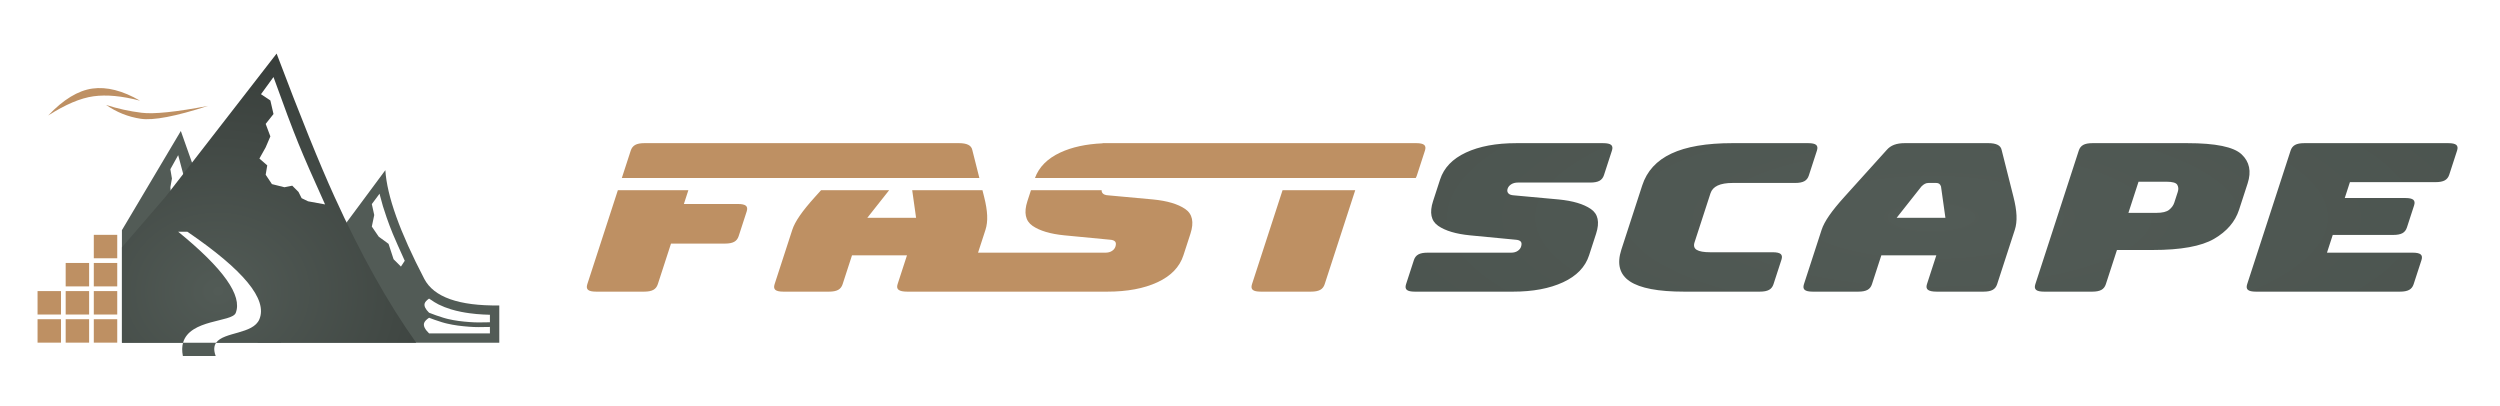 <?xml version="1.0" encoding="UTF-8" standalone="no"?>
<svg
   xmlns:dc="http://purl.org/dc/elements/1.1/"
   xmlns:cc="http://creativecommons.org/ns#"
   xmlns:rdf="http://www.w3.org/1999/02/22-rdf-syntax-ns#"
   xmlns:svg="http://www.w3.org/2000/svg"
   xmlns="http://www.w3.org/2000/svg"
   xmlns:sodipodi="http://sodipodi.sourceforge.net/DTD/sodipodi-0.dtd"
   xmlns:inkscape="http://www.inkscape.org/namespaces/inkscape"
   style="isolation:isolate"
   viewBox="440 302 1600 260"
   version="1.1"
   id="svg97"
   sodipodi:docname="fastscape_logo_rect_large.svg"
   inkscape:version="1.0 (4035a4f, 2020-05-01)"
   inkscape:export-filename="/Users/bbovy/Git/github/fastscape-lem/design/logo/fastscape_logo_rect_large_highres.png"
   inkscape:export-xdpi="66.782524"
   inkscape:export-ydpi="66.782524">
  <sodipodi:namedview
     pagecolor="#ffffff"
     bordercolor="#666666"
     borderopacity="1"
     objecttolerance="10"
     gridtolerance="10"
     guidetolerance="10"
     inkscape:pageopacity="0"
     inkscape:pageshadow="2"
     inkscape:window-width="2189"
     inkscape:window-height="941"
     id="namedview99"
     showgrid="false"
     inkscape:zoom="0.47766347"
     inkscape:cx="539.80832"
     inkscape:cy="207.38318"
     inkscape:window-x="0"
     inkscape:window-y="23"
     inkscape:window-maximized="0"
     inkscape:current-layer="svg97"
     inkscape:document-rotation="0" />
  <defs
     id="defs5">
    <clipPath
       id="_clipPath_2NWExr3hhUzvsvQctasUYA1HHcJFqS7W">
      <rect
         x="440"
         y="302"
         width="320"
         height="320"
         id="rect2" />
    </clipPath>
    <radialGradient
       gradientUnits="userSpaceOnUse"
       gradientTransform="matrix(473.15,0.066,0.209,401.866,332.694,302.355)"
       r="0.5"
       cy="0.5"
       cx="0.5"
       fy="0.498"
       fx="0.504"
       id="_rgradient_0">
      <stop
         id="stop17"
         style="stop-color:rgb(82,91,86)"
         stop-opacity="1"
         offset="0%" />
      <stop
         id="stop19"
         style="stop-color:rgb(48,53,50)"
         stop-opacity="1"
         offset="100%" />
    </radialGradient>
    <defs
       id="defs29">
      <filter
         color-interpolation-filters="sRGB"
         filterUnits="objectBoundingBox"
         height="4"
         width="4"
         y="-2"
         x="-2"
         id="qyILmbcv1Z5UjMxJv2PF1QMCQZBPrlIP">
        <feGaussianBlur
           id="feGaussianBlur26"
           stdDeviation="0" />
      </filter>
    </defs>
    <defs
       id="defs64">
      <filter
         color-interpolation-filters="sRGB"
         filterUnits="objectBoundingBox"
         height="4"
         width="4"
         y="-2"
         x="-2"
         id="hNuQ8TjFhOFsQZOEfPSwIfp9HczsjC4O">
        <feGaussianBlur
           id="feGaussianBlur61"
           stdDeviation="0" />
      </filter>
    </defs>
    <defs
       id="defs78">
      <filter
         color-interpolation-filters="sRGB"
         filterUnits="objectBoundingBox"
         height="4"
         width="4"
         y="-2"
         x="-2"
         id="7oiNQtlayM8EZa5IBftR8V5hGyNAmMfZ">
        <feGaussianBlur
           id="feGaussianBlur75"
           stdDeviation="0" />
      </filter>
    </defs>
    <defs
       id="defs87">
      <filter
         color-interpolation-filters="sRGB"
         filterUnits="objectBoundingBox"
         height="4"
         width="4"
         y="-2"
         x="-2"
         id="c9Gs9VZ2GYBj3SsHXw8JiOiIKCIbliLB">
        <feGaussianBlur
           id="feGaussianBlur84"
           stdDeviation="0" />
      </filter>
    </defs>
    <radialGradient
       id="_rgradient_1"
       fx="0.5"
       fy="0.5"
       cx="0.5"
       cy="0.5"
       r="0.5"
       gradientTransform="matrix(388.735,-0.326,0.882,120.882,893.278,387.724)"
       gradientUnits="userSpaceOnUse">
      <stop
         offset="0%"
         stop-opacity="1"
         style="stop-color:rgb(82,91,86)"
         id="stop66" />
      <stop
         offset="97.826%"
         stop-opacity="1"
         style="stop-color:rgb(70,78,73)"
         id="stop68" />
    </radialGradient>
  </defs>
  <g
     id="g140"
     transform="matrix(3.9,0,0,3.9,-2567.34,-1306.076)">
    <path
       style="fill:url(#_rgradient_1);filter:url(#hNuQ8TjFhOFsQZOEfPSwIfp9HczsjC4O)"
       fill="url(#_rgradient_1)"
       fill-rule="evenodd"
       id="path71"
       d="m 1019.394,460.187 v 0 h -16.107 v 0 q -0.969,0 -1.308,-0.288 v 0 0 q -0.34,-0.287 -0.131,-0.931 v 0 l 1.287,-3.959 v 0 q 0.209,-0.644 0.736,-0.931 v 0 0 q 0.527,-0.288 1.495,-0.288 v 0 h 13.711 v 0 q 0.663,0 1.088,-0.288 v 0 0 q 0.425,-0.287 0.557,-0.693 v 0 0 q 0.187,-0.576 -0.056,-0.847 v 0 0 q -0.244,-0.27 -0.895,-0.304 v 0 l -7.415,-0.711 v 0 q -3.458,-0.338 -5.228,-1.557 v 0 0 q -1.77,-1.218 -0.846,-4.061 v 0 l 1.156,-3.554 v 0 q 0.935,-2.877 4.239,-4.417 v 0 0 q 3.304,-1.54 8.248,-1.54 v 0 h 14.272 v 0 q 0.968,0 1.308,0.288 v 0 0 q 0.34,0.288 0.13,0.931 v 0 l -1.309,4.027 v 0 q -0.209,0.643 -0.736,0.931 v 0 0 q -0.526,0.288 -1.495,0.288 v 0 h -11.876 v 0 q -0.663,0 -1.113,0.287 v 0 0 q -0.45,0.288 -0.593,0.728 v 0 0 q -0.143,0.44 0.114,0.745 v 0 0 q 0.258,0.304 0.91,0.338 v 0 l 7.374,0.677 v 0 q 3.458,0.338 5.254,1.557 v 0 0 q 1.795,1.218 0.871,4.061 v 0 l -1.155,3.554 v 0 q -0.935,2.877 -4.265,4.417 v 0 0 q -3.329,1.54 -8.222,1.54 z m 107.244,-18.04 h -4.587 l -1.661,5.111 h 4.587 v 0 q 1.478,0 2.102,-0.508 v 0 0 q 0.624,-0.507 0.833,-1.15 v 0 l 0.583,-1.794 v 0 q 0.209,-0.643 -0.085,-1.151 v 0 0 q -0.294,-0.508 -1.772,-0.508 z m -66.723,18.04 v 0 h -12.437 v 0 q -6.371,0 -8.905,-1.692 v 0 0 q -2.533,-1.693 -1.389,-5.213 v 0 l 3.422,-10.525 v 0 q 1.144,-3.52 4.784,-5.229 v 0 0 q 3.639,-1.71 10.01,-1.71 v 0 h 12.437 v 0 q 0.969,0 1.308,0.288 v 0 0 q 0.34,0.288 0.131,0.931 v 0 l -1.331,4.095 v 0 q -0.209,0.643 -0.736,0.931 v 0 0 q -0.527,0.287 -1.495,0.287 v 0 h -10.245 v 0 q -1.581,0 -2.483,0.423 v 0 0 q -0.902,0.424 -1.177,1.27 v 0 l -2.618,8.055 v 0 q -0.276,0.846 0.362,1.235 v 0 0 q 0.638,0.389 2.219,0.389 v 0 h 10.245 v 0 q 0.968,0 1.308,0.288 v 0 0 q 0.34,0.288 0.13,0.931 v 0 l -1.309,4.027 v 0 q -0.209,0.644 -0.736,0.931 v 0 0 q -0.526,0.288 -1.495,0.288 z m 26.509,-17.261 v 0 l -4.068,5.144 h 8.003 l -0.723,-5.144 v 0 q -0.105,-0.305 -0.291,-0.44 v 0 0 q -0.185,-0.136 -0.491,-0.136 v 0 h -1.274 v 0 q -0.306,0 -0.579,0.136 v 0 0 q -0.274,0.135 -0.577,0.44 z m 78.541,17.261 v 0 h -23.65 v 0 q -0.969,0 -1.308,-0.288 v 0 0 q -0.34,-0.287 -0.131,-0.931 v 0 l 7.13,-21.931 v 0 q 0.209,-0.643 0.736,-0.931 v 0 0 q 0.527,-0.288 1.495,-0.288 v 0 h 23.65 v 0 q 0.969,0 1.308,0.288 v 0 0 q 0.34,0.288 0.131,0.931 v 0 l -1.287,3.96 v 0 q -0.209,0.643 -0.736,0.93 v 0 0 q -0.527,0.288 -1.495,0.288 v 0 h -14.068 l -0.847,2.606 h 9.939 v 0 q 0.968,0 1.308,0.288 v 0 0 q 0.34,0.287 0.131,0.931 v 0 l -1.178,3.621 v 0 q -0.209,0.643 -0.735,0.931 v 0 0 q -0.527,0.287 -1.496,0.287 v 0 h -9.939 l -0.946,2.911 h 14.068 v 0 q 0.968,0 1.308,0.288 v 0 0 q 0.34,0.287 0.131,0.931 v 0 l -1.288,3.959 v 0 q -0.209,0.644 -0.736,0.931 v 0 0 q -0.526,0.288 -1.495,0.288 z m -85.121,-5.957 -1.54,4.738 v 0 q -0.209,0.644 -0.736,0.931 v 0 0 q -0.527,0.288 -1.495,0.288 v 0 h -7.493 v 0 q -0.968,0 -1.308,-0.288 v 0 0 q -0.34,-0.287 -0.131,-0.931 v 0 l 2.905,-8.935 v 0 q 0.33,-1.015 1.243,-2.335 v 0 0 q 0.914,-1.32 2.505,-3.08 v 0 l 6.932,-7.683 v 0 q 0.493,-0.575 1.218,-0.846 v 0 0 q 0.726,-0.271 1.745,-0.271 v 0 h 13.711 v 0 q 0.968,0 1.518,0.271 v 0 0 q 0.549,0.271 0.667,0.846 v 0 l 1.937,7.683 v 0 q 0.448,1.76 0.503,3.08 v 0 0 q 0.055,1.32 -0.275,2.335 v 0 l -2.905,8.935 v 0 q -0.209,0.644 -0.736,0.931 v 0 0 q -0.527,0.288 -1.495,0.288 v 0 h -7.697 v 0 q -1.019,0 -1.41,-0.288 v 0 0 q -0.391,-0.287 -0.181,-0.931 v 0 l 1.54,-4.738 z m 34.609,5.957 v 0 h -7.9 v 0 q -0.968,0 -1.308,-0.288 v 0 0 q -0.34,-0.287 -0.131,-0.931 v 0 l 7.13,-21.931 v 0 q 0.209,-0.643 0.736,-0.931 v 0 0 q 0.527,-0.288 1.495,-0.288 v 0 h 15.597 v 0 q 6.932,0 8.886,1.828 v 0 0 q 1.955,1.828 0.998,4.772 v 0 l -1.409,4.332 v 0 q -0.957,2.945 -4.1,4.772 v 0 0 q -3.142,1.828 -10.074,1.828 v 0 h -5.862 l -1.826,5.618 v 0 q -0.21,0.644 -0.736,0.931 v 0 0 q -0.527,0.288 -1.496,0.288 z" />
    <path
       fill="#be9063"
       fill-rule="evenodd"
       id="path80"
       d="m 941.567,453.79 h 10.943 v 0 q 0.663,0 1.088,-0.288 v 0 0 q 0.424,-0.287 0.556,-0.693 v 0 0 q 0.187,-0.576 -0.056,-0.847 v 0 0 q -0.243,-0.27 -0.895,-0.304 v 0 l -7.414,-0.711 v 0 q -3.458,-0.338 -5.228,-1.557 v 0 0 q -1.77,-1.218 -0.846,-4.061 v 0 l 0.582,-1.79 v 0 h 11.599 q -0.02,0.286 0.164,0.504 v 0 0 q 0.258,0.304 0.909,0.338 v 0 l 7.375,0.677 v 0 q 3.458,0.338 5.253,1.557 v 0 0 q 1.796,1.218 0.872,4.061 v 0 l -1.155,3.554 v 0 q -0.936,2.877 -4.265,4.417 v 0 0 q -3.33,1.54 -8.223,1.54 v 0 0 0 h -11.259 v 0 h -16 v 0 h -5.566 v 0 q -1.019,0 -1.41,-0.288 v 0 0 q -0.391,-0.287 -0.182,-0.931 v 0 l 1.541,-4.738 h -9.022 v 0 l -1.54,4.738 v 0 q -0.209,0.644 -0.736,0.931 v 0 0 q -0.527,0.288 -1.495,0.288 v 0 h -7.493 v 0 q -0.969,0 -1.308,-0.288 v 0 0 q -0.34,-0.287 -0.131,-0.931 v 0 l 2.905,-8.935 v 0 q 0.33,-1.015 1.243,-2.335 v 0 0 q 0.914,-1.32 2.505,-3.08 v 0 l 0.974,-1.079 h 11.171 l -3.583,4.531 h 8.003 l -0.637,-4.531 v 0 0 h 11.528 l 0.272,1.079 v 0 q 0.447,1.76 0.502,3.08 v 0 0 q 0.056,1.32 -0.275,2.335 v 0 l -1.221,3.757 h 7.187 v 0 0 z m -0.615,-12.251 q 0.99,-2.705 4.157,-4.181 v 0 0 q 2.861,-1.333 6.951,-1.512 v 0 0 -0.028 h 1.266 q 0.015,0 0.031,0 v 0 h 14.272 v 0 q 0.007,0 0.015,0 h 8.942 q 0.007,0 0.014,0 v 0 h 26.912 v 0 q 0.969,0 1.309,0.288 v 0 0 q 0.339,0.288 0.13,0.931 v 0 l -1.331,4.095 v 0 q -0.073,0.225 -0.186,0.407 z m 40.631,2 -5.016,15.429 v 0 q -0.209,0.644 0.13,0.931 v 0 0 q 0.34,0.288 1.309,0.288 v 0 h 8.257 v 0 0 0 q 0.968,0 1.495,-0.288 v 0 0 q 0.527,-0.287 0.736,-0.931 v 0 l 5.016,-15.429 z m -108.427,-2 1.464,-4.502 v 0 q 0.209,-0.643 0.736,-0.931 v 0 0 q 0.526,-0.288 1.495,-0.288 v 0 h 22.733 q 0.007,0 0.014,0 v 0 0 0 h 15.159 q 0.008,0 0.016,0 v 0 h 13.711 v 0 q 0.968,0 1.517,0.271 v 0 0 q 0.55,0.271 0.668,0.846 v 0 l 1.161,4.604 z m -0.65,2 -5.016,15.429 v 0 q -0.209,0.644 0.131,0.931 v 0 0 q 0.339,0.288 1.308,0.288 v 0 h 7.9 v 0 0 q 0.969,0 1.495,-0.288 v 0 0 q 0.527,-0.287 0.736,-0.931 v 0 l 2.168,-6.667 h 8.869 v 0 q 0.968,0 1.495,-0.288 v 0 0 q 0.527,-0.287 0.736,-0.93 v 0 l 1.32,-4.062 v 0 q 0.209,-0.643 -0.131,-0.931 v 0 0 q -0.339,-0.287 -1.308,-0.287 v 0 h -8.869 l 0.736,-2.264 z"
       style="filter:url(#7oiNQtlayM8EZa5IBftR8V5hGyNAmMfZ)" />
  </g>
  <g
     id="g166"
     transform="translate(8.374,-14.382)">
    <path
       d="M 611.572,535.738 H 530.36 509.659 v -72.062 l 37.701,-63.459 23.606,66.76 z"
       id="path9"
       fill="#525b56" />
    <path
       d="m 555.659,447.676 -14,1 -1,-12.459 1,-5.541 -1,-6 5,-9 5.885,22 z"
       id="path11"
       fill="#ffffff" />
    <path
       d="m 751.169,511.873 v 23.865 h -89.923 -64.923 l 41.581,-56.061 40.342,-54.389 q 1.54,24.792 24.923,69.585 9.132,17.496 48,17 z"
       id="path13"
       fill="#525b56" />
    <path
       d="m 669.593,447 4.957,-6.66 c 0,0 0.306,1.298 0.306,1.298 0.573,2.269 1.172,4.514 1.853,6.755 0.741,2.399 1.512,4.784 2.351,7.157 0.609,1.735 1.204,3.459 1.872,5.17 0.694,1.811 1.388,3.609 2.132,5.406 q 2.447,5.819 7.6,17.153 l -2.44,3.721 -4.713,-4.716 -3.207,-9.819 -6.3,-4.617 -4.411,-6.457 1.543,-7.391 z"
       id="path15"
       fill="#ffffff" />
    <path
       d="m 698,535.738 h -106.341 -82 v -61.062 l 28,-32.469 71,-91.531 q 22.633,59.929 37,91.531 25.28,55.606 52.341,93.531 z"
       id="path22"
       fill="url(#_rgradient_0)"
       style="fill:url(#_rgradient_0)" />
    <path
       d="m 628.784,445.217 -4.125,-2 -2,-4 -4,-4 -5,1 -8,-2 -4,-6 1,-6 -5.017,-4.363 4.017,-7.178 3,-7 -3,-8 5,-6.312 -2,-8.688 -6,-4 8,-11 q 9.967,27.821 16,42.647 5.621,13.812 17,38.884 z"
       id="path24"
       fill="#ffffff" />
    <g
       id="g33"
       filter="url(#qyILmbcv1Z5UjMxJv2PF1QMCQZBPrlIP)">
      <path
         d="m 569.948,535.738 c -1.387,1.987 -1.692,4.665 -0.287,8.479 h -21 c -0.642,-3.313 -0.541,-6.108 0.121,-8.479 z"
         id="path31"
         fill="#525b56" />
    </g>
    <g
       id="g53">
      <rect
         x="491.659"
         y="520.676"
         width="15"
         height="15"
         id="rect35"
         fill="#be9063" />
      <rect
         x="491.659"
         y="502.676"
         width="15"
         height="15"
         id="rect37"
         fill="#be9063" />
      <rect
         x="491.659"
         y="484.676"
         width="15"
         height="15"
         id="rect39"
         fill="#be9063" />
      <rect
         x="491.659"
         y="466.676"
         width="15"
         height="15"
         id="rect41"
         fill="#be9063" />
      <rect
         x="473.659"
         y="520.676"
         width="15"
         height="15"
         id="rect43"
         fill="#be9063" />
      <rect
         x="473.659"
         y="484.676"
         width="15"
         height="15"
         id="rect45"
         fill="#be9063" />
      <rect
         x="455.659"
         y="520.676"
         width="15"
         height="15"
         id="rect47"
         fill="#be9063" />
      <rect
         x="455.659"
         y="502.676"
         width="15"
         height="15"
         id="rect49"
         fill="#be9063" />
      <rect
         x="473.659"
         y="502.676"
         width="15"
         height="15"
         id="rect51"
         fill="#be9063" />
    </g>
    <g
       id="g59">
      <path
         d="m 490.759,373.057 q 13.769,-1.913 30.492,7.77 -17.276,-4.558 -29.803,-2.817 -12.528,1.741 -29.016,12.318 14.559,-15.357 28.327,-17.271 z"
         id="path55"
         fill="#be9063" />
      <path
         d="m 521.682,392.394 q 12.068,1.834 43.101,-8.248 -30.721,5.862 -42.517,4.406 -11.797,-1.456 -22.773,-5.033 10.12,7.04 22.189,8.875 z"
         id="path57"
         fill="#be9063" />
    </g>
    <g
       id="g91"
       filter="url(#c9Gs9VZ2GYBj3SsHXw8JiOiIKCIbliLB)">
      <path
         d="m 569.946,535.738 c 4.952,-7.091 23.689,-5.376 27.696,-15.042 q 7.938,-19.147 -46.098,-56 h -5.885 q 43.448,35.365 36.816,52 c -2.381,5.971 -29.47,3.888 -33.695,19.042 z"
         id="path89"
         fill="#ffffff" />
    </g>
    <path
       d="m 706.22,519.736 v 0.007 q -2.676,1.807 -3.172,3.432 -0.821,2.693 3.172,6.565 h 38.95 v -4.108 c -2.384,0.064 -4.77,0.098 -7.16,0.098 -2.02,0 -4.04,-0.08 -6.05,-0.23 -2.4,-0.18 -4.79,-0.42 -7.17,-0.73 -2.39,-0.32 -4.78,-0.76 -7.13,-1.31 -0.49,-0.11 -0.98,-0.24 -1.47,-0.37 -0.59,-0.16 -1.18,-0.33 -1.76,-0.5 -1.63,-0.49 -3.24,-1.02 -4.84,-1.6 -1.127,-0.409 -2.25,-0.826 -3.37,-1.254 z m -0.003,-3.216 q -3.536,-3.516 -2.804,-5.936 0.44,-1.454 2.807,-3.104 3.95,2.71 6.11,3.76 c 2.53,1.24 5.16,2.27 7.86,3.09 1.05,0.32 2.11,0.62 3.18,0.88 1.17,0.29 2.33,0.55 3.51,0.78 0.85,0.17 1.71,0.32 2.56,0.46 0.91,0.15 1.83,0.29 2.74,0.41 2.85,0.39 5.72,0.65 8.6,0.8 1.46,0.08 2.92,0.14 4.39,0.18 v 4.79 c -2.387,0.066 -4.776,0.1 -7.16,0.1 -1.95,0 -3.89,-0.08 -5.83,-0.23 -2.34,-0.16 -4.67,-0.4 -6.99,-0.7 -2.3,-0.31 -4.59,-0.73 -6.85,-1.26 -0.46,-0.11 -0.91,-0.22 -1.37,-0.35 -0.56,-0.15 -1.12,-0.31 -1.68,-0.48 -1.57,-0.47 -3.13,-0.98 -4.68,-1.54 -1.467,-0.534 -2.933,-1.084 -4.393,-1.65 z"
       id="path93"
       fill-rule="evenodd"
       fill="#ffffff" />
  </g>
</svg>

